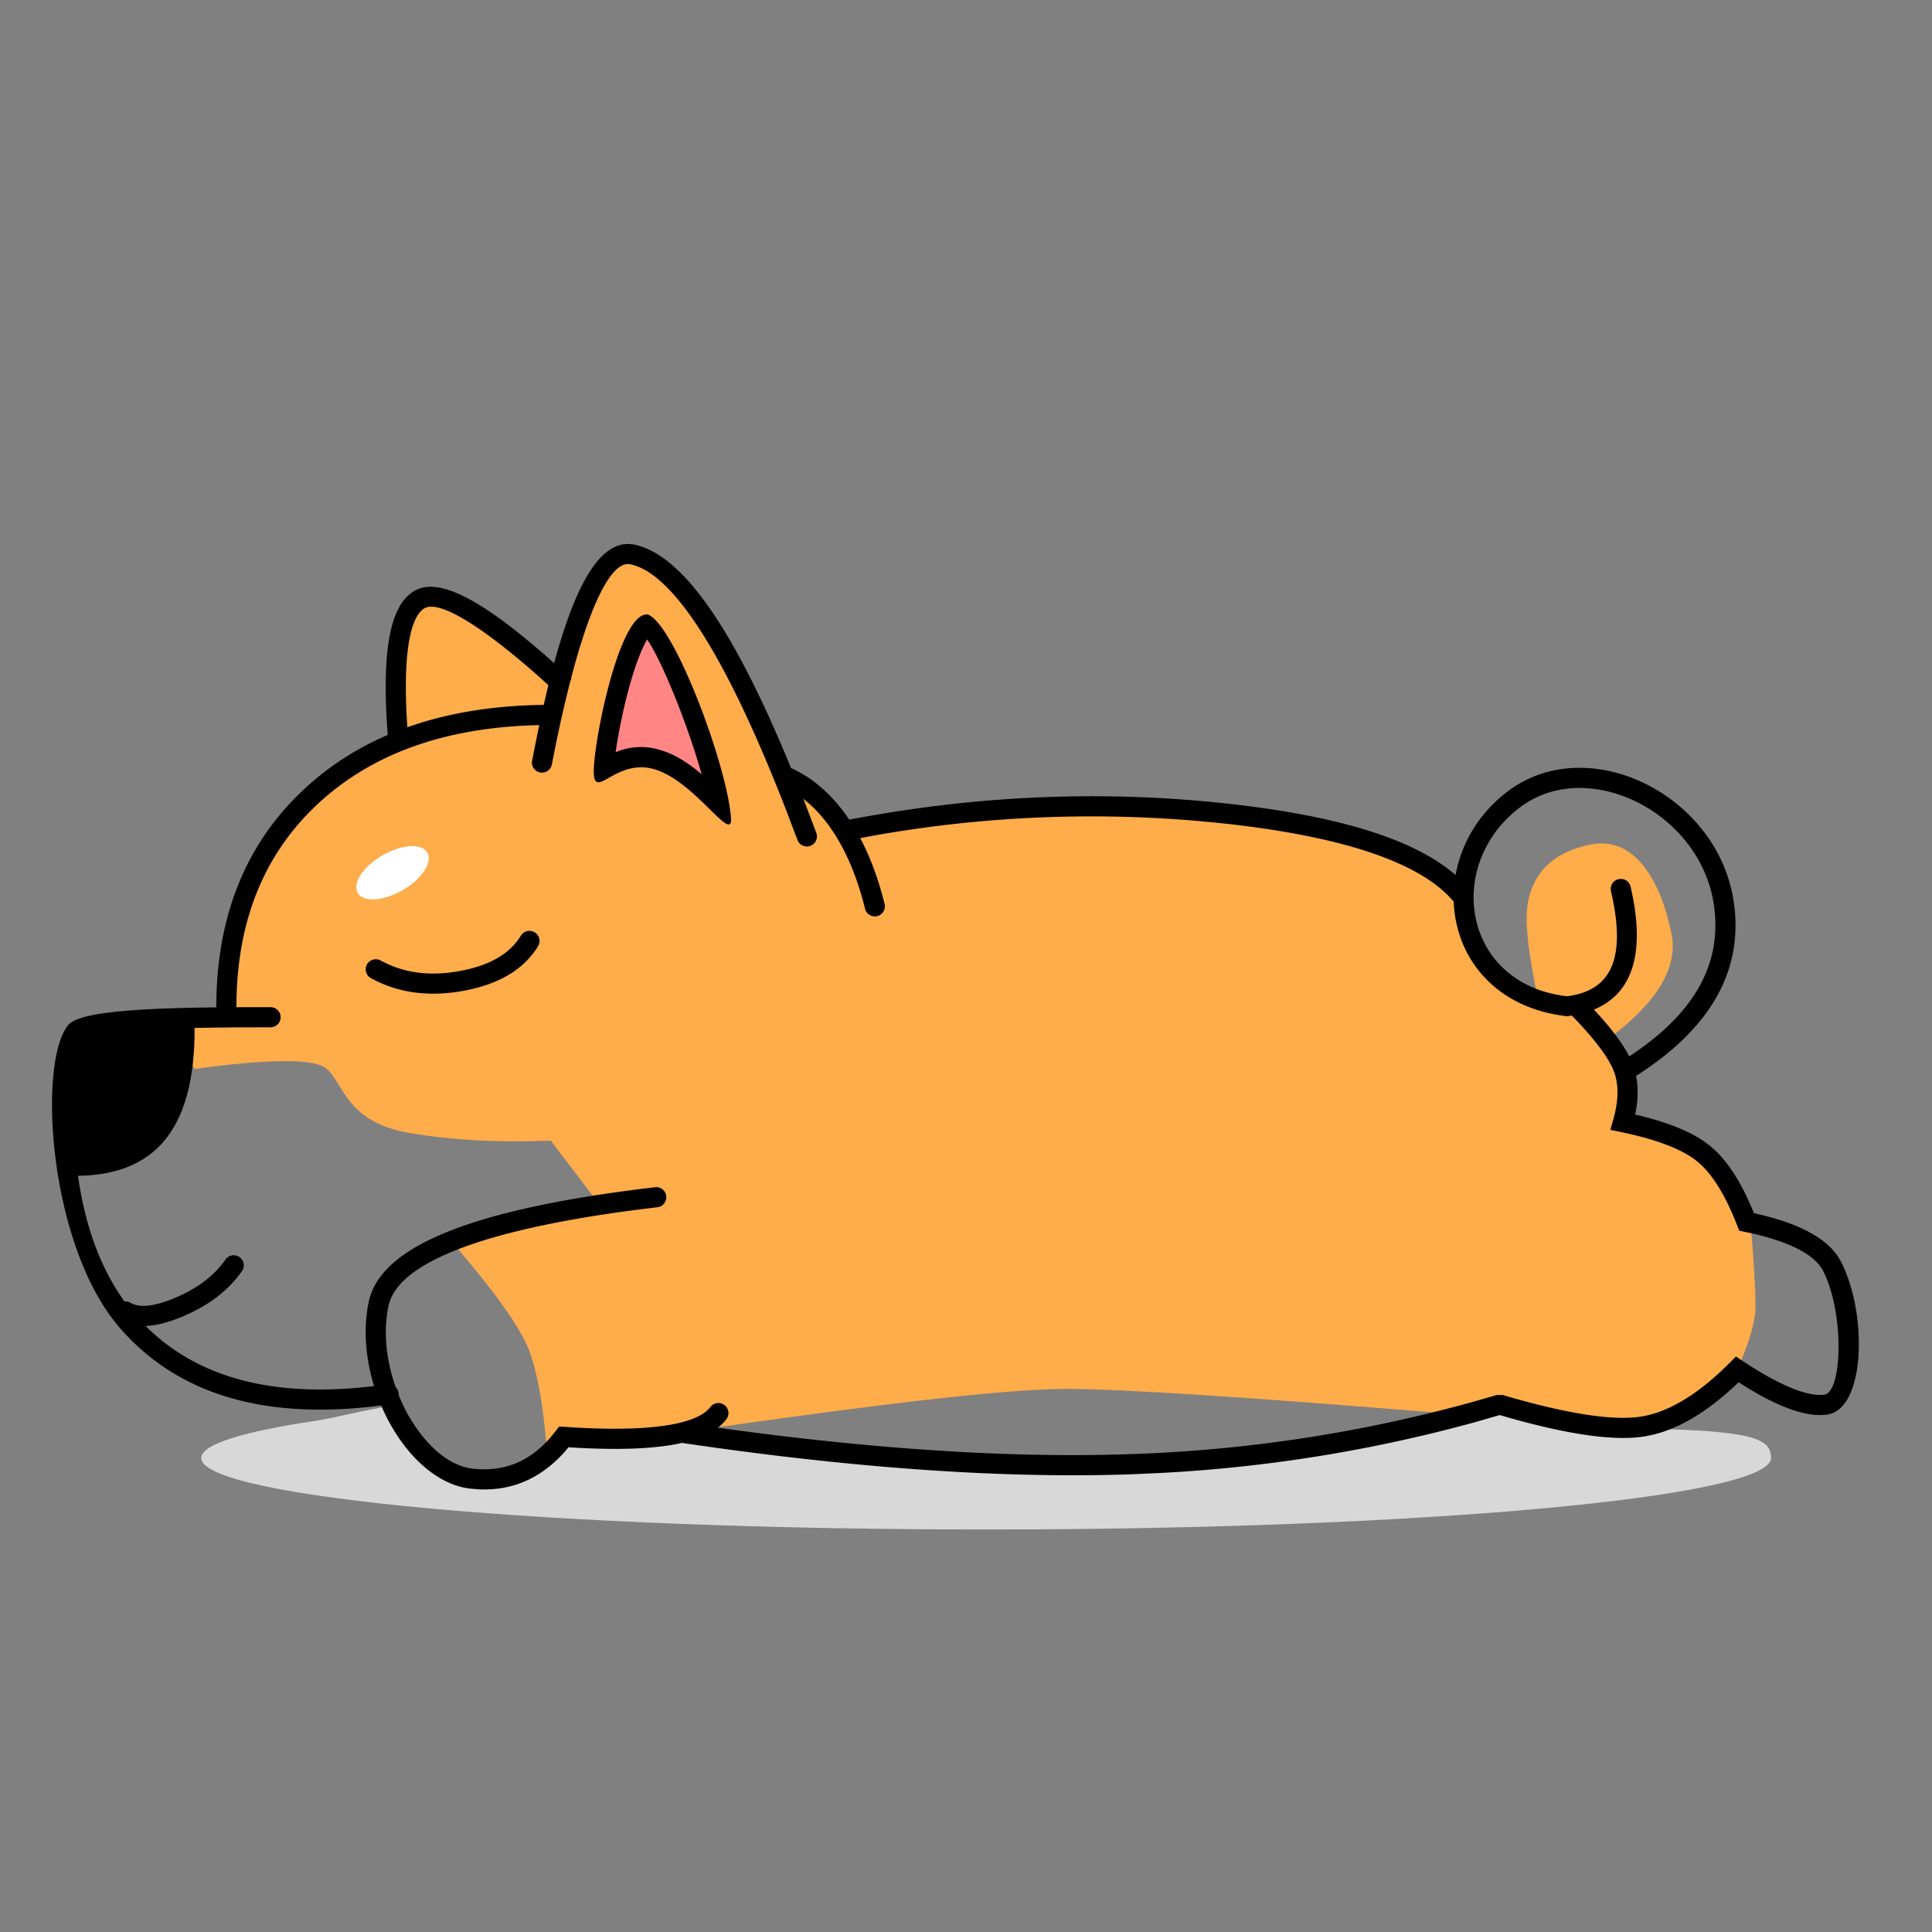 <?xml version="1.0" standalone="no"?><!DOCTYPE svg PUBLIC "-//W3C//DTD SVG 1.1//EN" "http://www.w3.org/Graphics/SVG/1.1/DTD/svg11.dtd"><svg t="1701163053127" class="icon" viewBox="0 0 1024 1024" version="1.1" xmlns="http://www.w3.org/2000/svg" p-id="12363" width="40" height="40" xmlns:xlink="http://www.w3.org/1999/xlink"><rect x="0" y="0" width="1024" height="1024" fill="#808080" stroke="none"/><path d="M522.667 810.667c229.76 0 416-16.96 416-37.909 0-10.517-8.896-15.445-84.992-15.659-8.149-0.021-49.707-12.779-58.773-12.608-42.325 0.725-48.277 12.416-104.384 22.208-42.88 7.467-123.733 6.059-167.851 6.059-60.117 0-106.965-13.931-145.344-11.435-12.395 0.811-28.224-2.773-34.517 0-12.459 5.461-24.491 1.621-41.259 0.491-7.36-0.491-11.136 22.293-38.784 22.293-15.488 0-23.253-11.179-36.651-14.187-7.531-1.707-6.741-26.517-16.576-25.109-15.509 2.219-31.872 6.677-42.773 8.32-38.144 5.717-60.096 12.437-60.096 19.627C106.667 793.707 292.907 810.667 522.667 810.667z" fill="#D8D8D8" p-id="12364"></path><path d="M103.125 566.571c40.576-5.547 63.936-5.547 70.123 0 9.301 8.363 10.283 28.16 43.733 33.92 22.315 3.84 47.296 5.184 74.944 4.053l22.784 29.973-52.139 15.509-13.269 4.928-9.387 3.733c22.72 26.368 36.309 45.568 40.725 57.6 4.416 12.032 7.509 29.909 9.301 53.632l15.808-7.872h51.669l23.339-13.056v7.424c94.187-13.504 155.648-20.267 184.384-20.267 28.715 0 95.147 4.267 199.317 12.843l30.443-4.501 43.52 11.925 47.531-4.48 28.587-20.949 6.272-5.141c6.443-14.464 9.664-25.643 9.664-33.557 0-7.893-0.875-23.019-2.667-45.333l-28.757-39.68-38.293-9.365v-33.557L855.296 554.667l-2.453-4.352c25.621-19.2 36.651-37.653 33.109-55.381-5.333-26.581-18.816-51.819-42.325-47.424-23.488 4.416-32.277 18.475-34.112 32.96-1.216 9.643 0.683 25.899 5.653 48.747l-18.283-6.549-16.128-17.6-4.565-20.437-6.229-13.483-7.424-6.08-40.213-17.557-72.128-16.256h-128l-70.059 8.789-31.147-24.149-21.909-39.616-41.664-68.309-9.771-7.509-13.269-6.72-10.027 6.72-12.139 18.304-16.875 49.579-5.397-13.227-50.048-36.352h-18.389l-6.997 9.408-4.736 50.752v12.203l-26.88 14.421-34.475 34.496-18.219 31.104-10.261 67.989H88.597l14.528 27.435z" fill="#FFAC4B" p-id="12365"></path><path d="M335.317 288.491c29.611 5.269 61.248 55.979 97.237 152.704a5.333 5.333 0 1 1-9.984 3.712l-5.888-15.488c-32.107-82.752-60.501-126.379-83.051-130.411-12.011-1.685-27.2 33.899-41.131 106.176a5.333 5.333 0 0 1-10.475-2.027l2.795-14.037c14.08-67.84 29.12-101.333 48.533-100.8l1.963 0.171z" fill="#000000" p-id="12366"></path><path d="M387.499 434.56c-1.408-27.221-30.08-103.787-44.096-108.821-15.296-2.027-29.397 70.315-28.651 84.267 0.725 13.931 12.288-8.789 32.96-2.027 20.672 6.763 39.531 37.76 39.787 26.56z" fill="#FF8685" p-id="12367"></path><path d="M343.403 325.739c14.016 5.035 42.667 81.6 44.096 108.8-0.256 11.221-19.115-19.797-39.787-26.56-20.672-6.763-32.235 15.957-32.96 2.005-0.747-13.931 13.355-86.272 28.651-84.267z m0.64 14.784l-1.109-1.6-1.067 2.048c-2.859 5.525-5.803 13.781-8.512 23.701-2.539 9.28-4.715 19.691-6.187 28.288l-0.875 5.696 0.981-0.384a34.56 34.56 0 0 1 20.16-1.429l3.584 1.003c5.995 1.941 11.691 5.248 17.664 9.899l3.2 2.624c-7.104-25.344-20.117-57.728-27.84-69.845zM291.925 373.589a5.333 5.333 0 1 1 0 10.667c-52.48 0-93.568 13.995-123.52 41.877-29.803 27.776-44.16 65.28-43.029 112.896a5.333 5.333 0 0 1-10.667 0.256c-1.195-50.56 14.293-91.008 46.443-120.96 32.043-29.867 75.733-44.736 130.773-44.736z" fill="#000000" p-id="12368"></path><path d="M219.52 313.237c13.803-8.192 39.083 6.272 78.763 42.389l4.651 4.267-7.253 7.808-8.896-8.064c-33.067-29.44-54.507-41.557-61.803-37.227-8.171 4.843-11.733 26.944-8.917 65.429l0.448 5.611-10.624 0.896c-3.947-46.251-0.064-72.96 13.653-81.109zM143.424 533.824a5.333 5.333 0 0 1-0.043 10.667l-18.624 0.043c-49.301 0.341-78.144 2.773-80.405 5.568-2.923 3.627-6.229 30.784-4.672 56.213 2.219 35.947 12.395 67.904 31.659 90.24 28.907 33.515 73.301 45.995 133.845 37.163a5.333 5.333 0 0 1 1.536 10.56c-63.872 9.323-111.915-4.181-143.467-40.768C25.813 660.053 19.84 563.605 36.053 543.424c5.525-6.869 34.475-9.451 93.717-9.6h13.675zM276.075 495.936a5.333 5.333 0 1 1 9.109 5.568c-7.552 12.373-20.821 20.203-39.381 23.616-18.347 3.413-34.816 1.195-49.195-6.677a5.333 5.333 0 1 1 5.12-9.365c12.139 6.656 26.112 8.533 42.133 5.547 15.787-2.901 26.411-9.173 32.213-18.688z" fill="#000000" p-id="12369"></path><path d="M103.04 539.136c0.896 29.099-4.117 50.56-15.061 64.384-10.944 13.824-28.075 20.373-51.392 19.627v-73.643l7.339-5.547 59.093-4.821z" fill="#000000" p-id="12370"></path><path d="M119.552 667.52a5.333 5.333 0 0 1 8.789 6.037c-6.997 10.155-17.365 18.133-31.019 24-14.187 6.059-25.387 7.019-33.557 2.133a5.333 5.333 0 0 1 4.181-9.728l1.301 0.555c4.587 2.773 12.523 2.069 23.893-2.773 11.861-5.077 20.629-11.84 26.411-20.245zM347.435 629.227a5.333 5.333 0 0 1 1.259 10.581l-15.488 1.963c-80.171 10.837-122.645 28.309-127.296 50.389-7.723 36.48 17.621 83.093 44.48 86.229 16.555 1.92 30.293-3.563 41.664-16.853l2.581-3.2 1.749-2.261 2.859 0.192c43.989 3.029 70.037-0.981 77.269-10.517a5.333 5.333 0 0 1 8.491 6.464c-9.813 12.949-36.267 17.557-80.107 15.083l-3.584-0.235-1.067 1.323c-12.693 14.848-28.437 21.931-46.805 20.971l-4.288-0.363c-33.771-3.968-62.592-56.917-53.696-99.051 6.379-30.123 56.96-49.536 151.979-60.715z" fill="#000000" p-id="12371"></path><path d="M832 529.536a5.333 5.333 0 0 1 7.552 0.064c13.525 13.76 22.059 24.96 25.6 33.92 2.795 6.976 3.499 14.869 2.176 23.659l-0.661 3.563 0.64 0.128c15.552 3.669 27.477 8.32 35.861 14.08l2.987 2.219c8.469 6.827 15.893 17.92 22.4 33.28l1.067 2.56 2.347 0.533c21.632 5.056 35.84 12.544 42.496 22.912l1.408 2.453c14.165 27.989 12.715 78.144-7.509 80.853-10.325 1.408-24-3.264-41.451-13.739l-5.44-3.413-1.408 1.387c-14.997 14.08-29.589 22.933-43.776 26.389l-4.267 0.875c-15.573 2.645-39.339-0.619-71.595-9.643l-5.547-1.6-13.12 3.776a782.315 782.315 0 0 1-166.443 26.901l-15.616 0.704c-67.712 2.347-146.987-3.157-237.803-16.555a5.333 5.333 0 1 1 1.557-10.56c90.24 13.312 168.875 18.773 235.883 16.427a774.635 774.635 0 0 0 179.584-27.2l14.464-4.139h3.008c34.411 10.112 59.157 13.867 73.856 11.371 13.269-2.24 27.52-10.389 42.624-24.619l4.16-4.053 3.072-3.093 3.627 2.432c19.861 13.141 34.475 18.965 43.2 17.792 9.536-1.28 10.731-43.093-0.576-65.493-4.139-8.171-16.363-14.976-36.821-19.776l-7.701-1.643-1.067-2.709c-6.4-16.512-13.589-27.861-21.333-34.112-6.997-5.653-18.603-10.453-34.773-14.251l-5.547-1.216-5.589-1.173 1.557-5.504c2.923-10.347 2.923-18.944 0.171-25.877-2.901-7.296-10.688-17.536-23.317-30.379a5.333 5.333 0 0 1 0.085-7.531z" fill="#000000" p-id="12372"></path><path d="M799.403 419.243c42.219-31.637 110.187 1.451 119.317 57.493 6.059 37.227-12.032 68.971-53.333 94.613a5.333 5.333 0 1 1-5.611-9.067c37.888-23.531 53.717-51.285 48.427-83.84-7.893-48.512-66.944-77.227-102.4-50.667-40.469 30.336-30.72 93.867 24.725 100.267 23.701-2.944 31.509-20.331 23.339-55.595a5.333 5.333 0 1 1 10.389-2.411c9.451 40.725-1.344 64.725-33.664 68.587-67.136-7.552-78.805-83.691-31.189-119.381zM413.12 410.027a5.333 5.333 0 0 1 7.104-2.539c11.541 5.504 21.483 14.464 29.76 26.773 8.149 12.096 14.421 26.987 18.816 44.651a5.333 5.333 0 1 1-10.347 2.56c-4.117-16.491-9.899-30.251-17.301-41.259-7.275-10.795-15.787-18.453-25.515-23.083a5.333 5.333 0 0 1-2.517-7.125z" fill="#000000" p-id="12373"></path><path d="M446.72 435.093c68.693-13.504 136.704-16.555 204.053-9.131 65.515 7.211 107.947 21.824 127.445 44.544l2.24 2.773-8.533 6.421c-16.043-21.269-56.875-35.925-122.325-43.136a657.963 657.963 0 0 0-187.307 6.464l-13.504 2.517-2.048-10.453z" fill="#000000" p-id="12374"></path><path d="M213.376 471.829c10.197-5.888 16.085-14.805 13.141-19.904-2.944-5.12-13.611-4.48-23.808 1.429-10.197 5.888-16.085 14.805-13.141 19.904 2.944 5.099 13.611 4.459 23.808-1.429z" fill="#FFFFFF" p-id="12375"></path></svg>